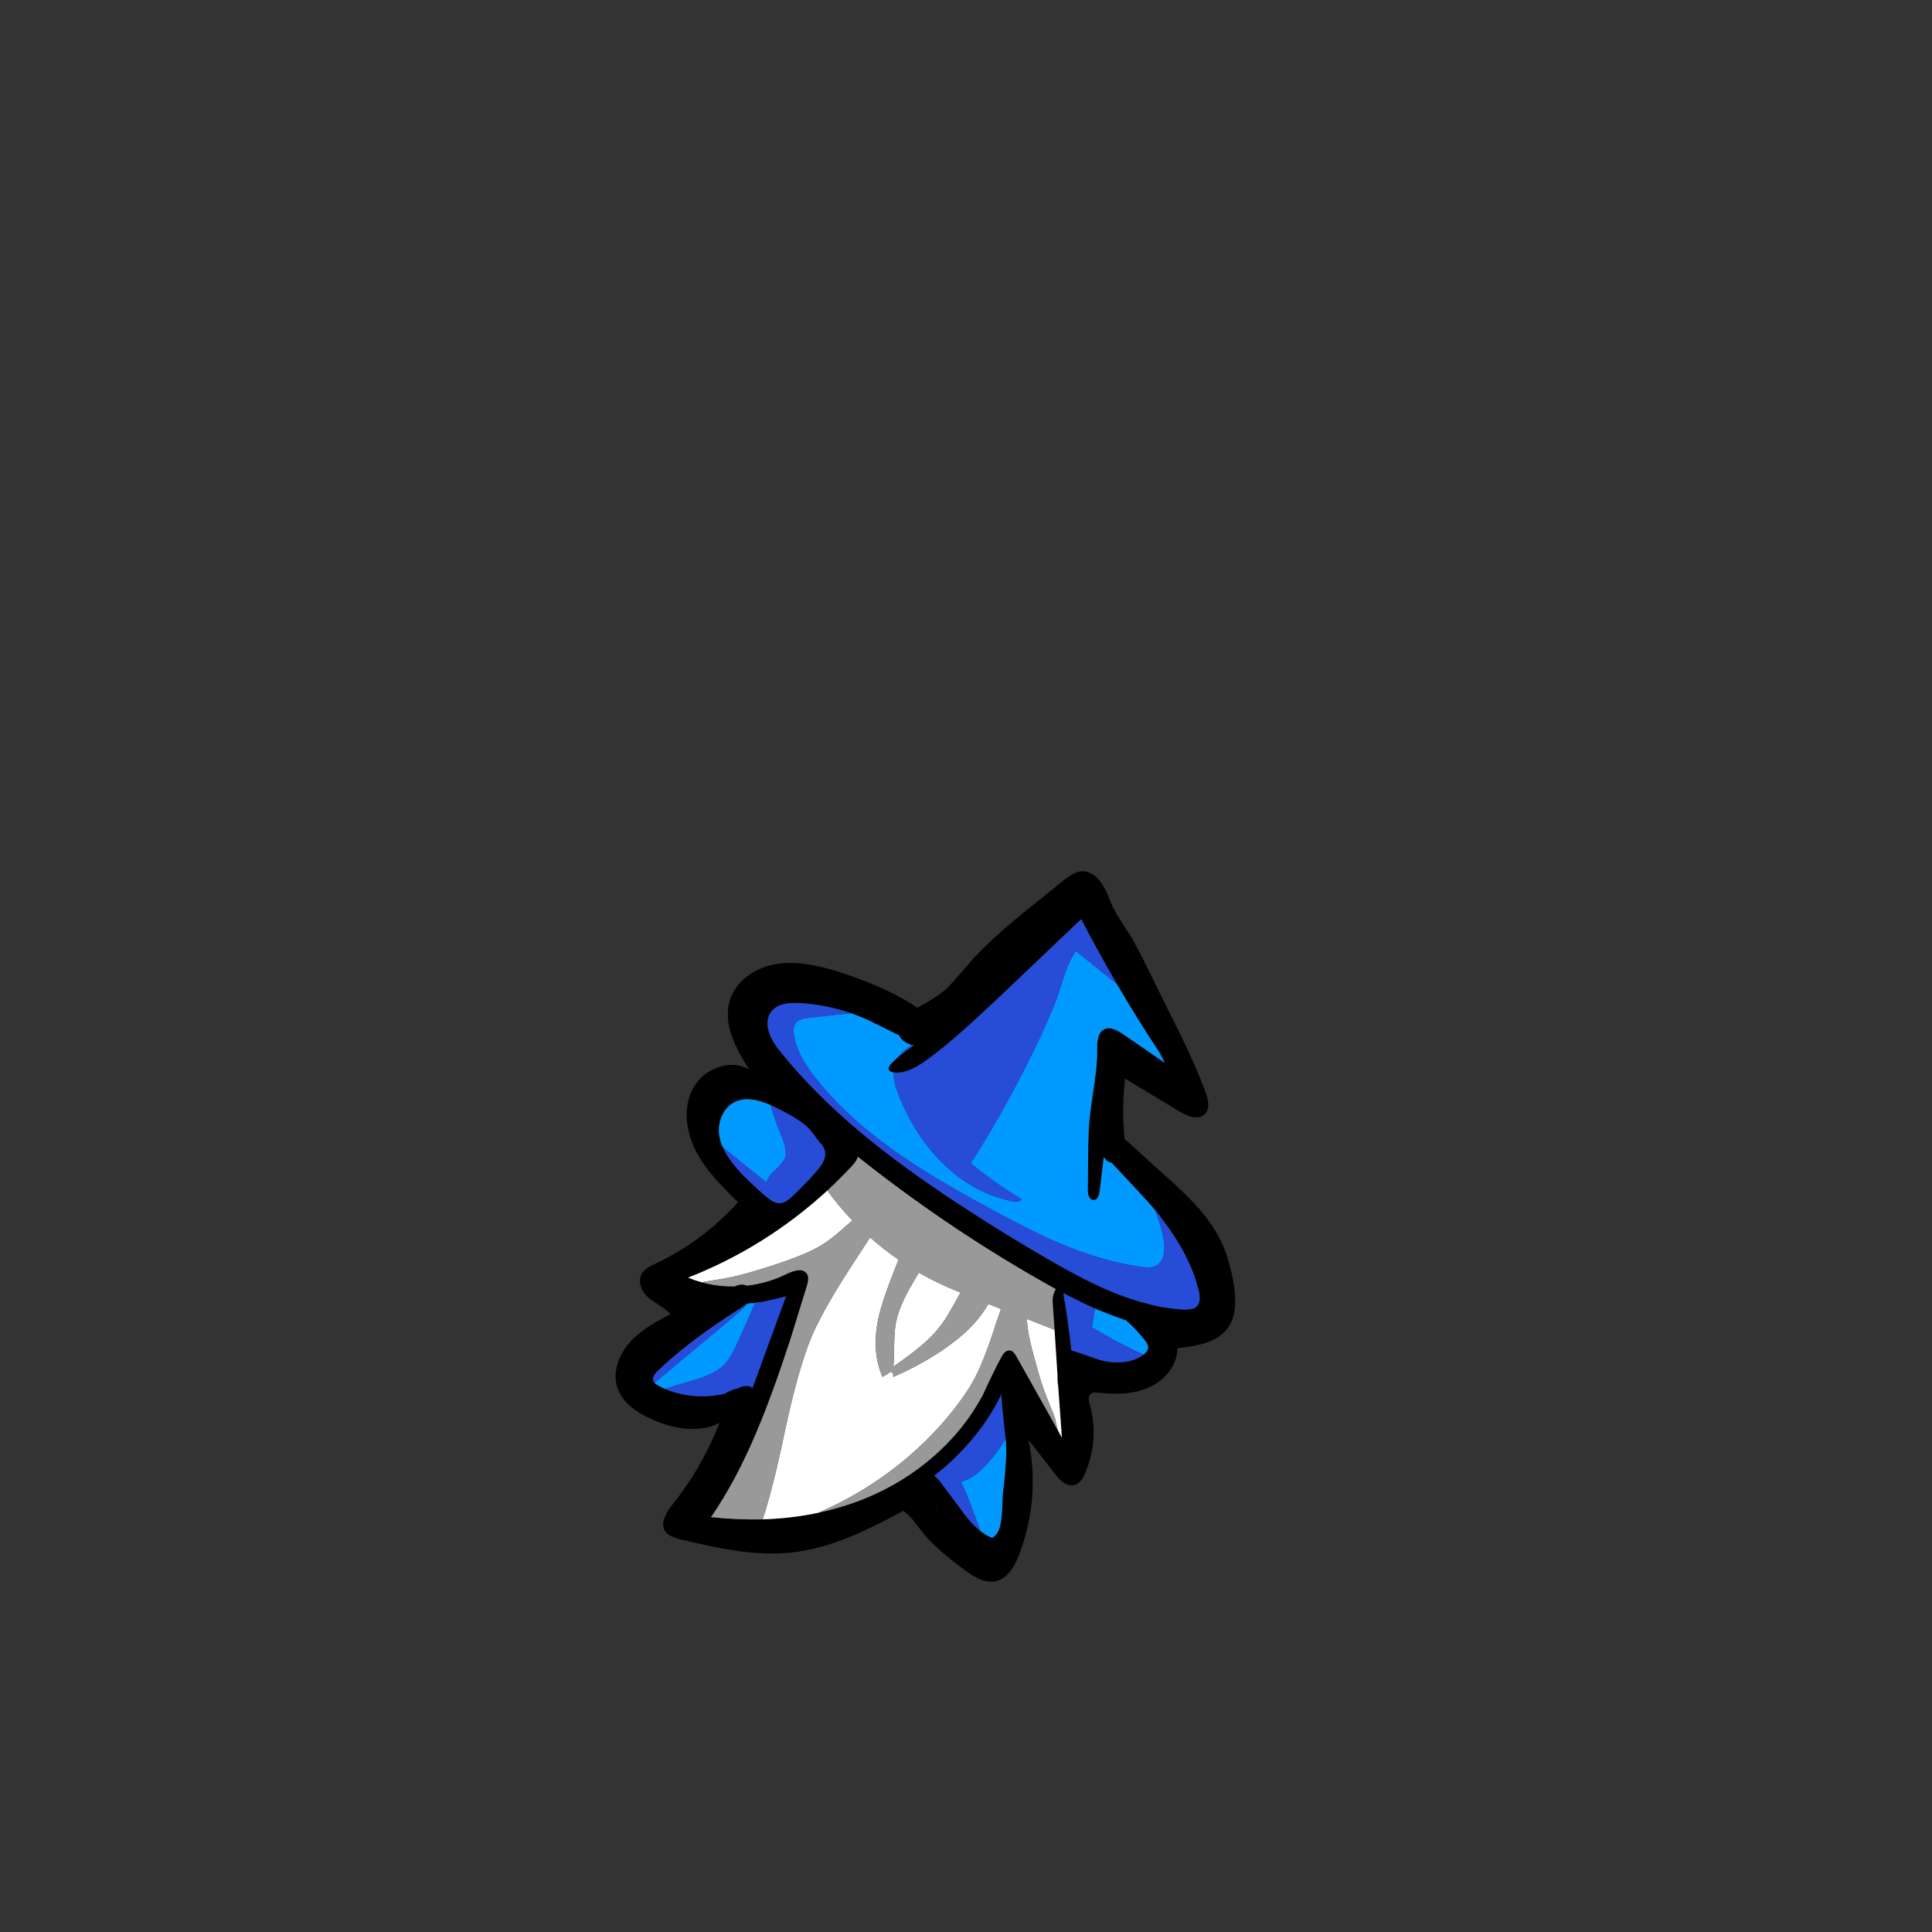 
<svg xmlns="http://www.w3.org/2000/svg" version="1.1" xmlns:xlink="http://www.w3.org/1999/xlink" preserveAspectRatio="none" x="0px" y="0px" width="250px" height="250px" viewBox="0 0 250 250">
<rect x="0" y="0" width="250" height="250" fill="#333333" stroke="none"/>
<defs>
<g id="Wizard_0_Layer0_0_FILL">
<path fill="#000000" stroke="none" d="
M 88.8 31.35
Q 88.95 30.2 87.5 28.55 83.5 24.3 75.6 17.95
L 66.45 10.4
Q 63.55 8.1 62.6 7.45 62.15 7.15 59.95 5.75 58.35 4.7 57.4 3.9 56.8 3.4 55.75 2.35 54.75 1.45 53.95 0.95 52.95 0.25 51.85 0.05 50.6 -0.15 49.65 0.3 48.35 0.9 47.1 3.45
L 44 9.55
Q 39.05 19.15 37.5 24.6 36.15 29.25 35.7 30.3 34.75 32.45 32.5 35.35 32.35 35.55 32.2 35.75 26.25 34.65 17.3 35.55 9.6 36.3 5.65 38.75 2.95 40.4 1.35 43.05 -0.3 45.9 0.1 48.8 0.5 51.8 3.15 54.6 4.95 56.5 8.6 58.9 5.65 58.55 3.15 60.9 0.8 63.2 0.55 66.3 0.35 69.2 1.9 72.1 3.35 74.7 5.85 76.7 8 78.4 11.05 79.8 12.9 80.65 16.75 82.05 13.85 91.15 7.6 98.55 6 100.25 5.95 101.5 5.9 102.7 6.85 103.7 7.7 104.6 9 104.95 9.65 105.15 11.45 105.4 13 105.65 13.85 106 11.95 108.45 11.15 109.7 9.75 111.9 9.15 113.8 8.4 116.15 8.7 118.4 9 120.85 10.5 122.45 13.1 125.25 19 125.15 26.75 124.95 30.35 120.65 30.75 129.6 28.6 137.9 27.6 141.9 29.4 143 30.3 143.6 32.6 143.2 39.15 141.95 42.65 140.95 48.1 139.4 52.1 137.1 57.05 134.25 61.85 128.95 64.2 126.4 67.95 121.5 68.3 121.6 68.8 121.75 69.8 122.05 71.15 122.8
L 73.45 124
Q 76.25 125.4 82.75 126.85 84.75 127.25 85.9 127.25 87.6 127.2 88.75 126.45 91.05 124.8 90.75 120.05 90.05 109.05 83.65 100.1
L 90.65 103.8
Q 93.3 105.3 94.7 104.3 95.8 103.5 95.7 101.2 95.45 94.5 91.25 89.45 90.3 88.3 90.65 87.65 90.8 87.2 91.85 86.85 97.35 85.15 99.95 82.15 101.6 80.3 102.15 77.95 102.7 75.45 101.8 73.4 104.75 71.65 106.15 70.35 108.3 68.4 108.75 66.1 109.45 62.65 105.95 57.65 103.85 54.7 101.95 52.9 99.05 50.15 94.5 48.1 91.6 46.8 86 45.05
L 77.05 42.15
Q 76.95 42 76.9 41.9 74.25 37.25 72.55 31.95
L 84 33.35
Q 85.95 33.55 86.9 33.3 88.65 32.85 88.8 31.35
M 99.95 60.8
Q 100.1 61 100.25 61.2 100.6 61.55 100.9 61.95 102.4 63.8 101.8 65.05 101.45 65.75 99.95 66.4 98.05 67.1 96 67.65 95.9 67.65 95.8 67.7 91.65 68.65 86.8 68.85 81.5 69.05 73.25 68.2 64.7 67.35 53.85 65.65 41.75 63.7 32.7 61.2 21.5 58.1 12.65 53.6 10.2 52.4 9.1 51.1 7.3 49.15 8.05 47.05 8.65 45.25 11.85 43.95 16.5 42.15 21.45 41.7 23.1 41.55 24.8 41.55 28.2 41.7 29.9 41.75 30.6 41.75 31.25 41.8 32 42.45 33.15 42.5 33.6 42.55 34.05 42.45 34.25 42.4 34.45 42.35 34 43.15 33.3 44.4 33.25 44.5 33.25 44.55 33.1 44.8 33 45
L 32.9 45.15
Q 32.8 45.35 32.7 45.6
L 32.7 45.55
Q 32.25 46.5 32 47.3 31.8 48 32.05 48.3 32.35 48.65 33.1 48.45 35.55 47.75 37.75 43.85 39.6 40.65 41.55 36.3 42.45 34.35 44.9 28.5
L 53.1 8.45
Q 58.45 12.65 64 16.65 70.1 21 76.5 25.05 77.3 25.7 78.05 26.3
L 68.7 24.6
Q 66.25 24.2 65.45 25.1 64.7 25.85 64.95 27.15 65.1 28.05 65.8 29.5 66.75 31.55 67.7 34.9 69.1 39.8 69.3 40.4 70.15 43.25 72.4 48.25
L 74.65 53.4
Q 74.95 54.15 75.4 54.55 76 55.05 76.5 54.75 77.25 54.4 76.8 52.8
L 74.9 46.75
Q 75.8 47.4 76.65 47.15 85.95 51 87.5 51.8
L 87.55 51.8
Q 88.6 52.3 89.6 52.9 96.05 56.4 99.95 60.8
M 86.45 72.9
Q 88.8 72.8 91.05 72.6 93.35 73.3 95.65 74.5 96.75 75.05 96.85 75.7 97 76.2 96.55 77.05 96.55 77.1 96.5 77.15 95.5 78.85 93.5 79.95 91.7 80.95 89.5 81.25 88.8 81.35 86.2 81.55 85 81.65 84.1 81.8 81.4 77.2 78.4 72.75 81.95 72.95 84.9 72.95 85.7 72.95 86.45 72.9
M 89.1 97.2
L 87.85 96.25 75.35 87
Q 74.8 86.6 74.4 86.45 74.25 86.4 74.15 86.4 73.9 86.4 73.75 86.45 72.9 86.7 72.8 88.25 72.6 90.85 72.55 96.1 72.05 103.25 68.9 110.1 65.85 116.7 60.75 122.15 57.55 125.5 53.75 128.3 49.65 131.3 44.9 133.6 40.75 135.6 36.15 137.1 36.1 137.1 36.05 137.1 36.05 136.95 36.1 136.85 37.5 128.9 37.25 119.2 37.1 112 35.95 101.25
L 34.65 90.75
Q 34.55 90.05 34.35 89.65 34.2 89.25 33.95 89.05 32.55 87.85 30.25 90.6 27.85 93.5 24.55 95.45 23.85 95.45 23.25 95.85 22.9 96.1 22.55 96.5 19.7 97.85 16.7 98.3 15.4 98.5 14.05 98.55 24.8 87.55 30.9 73.35 32.05 70.6 33.05 67.75 33.6 66.3 33.5 65.35 53.15 70.35 73 72.3 75 72.5 76.85 72.65 76.8 72.9 76.8 73.2 76.8 74.25 77.4 75.3
L 79.7 79.6 83.65 87.05
Q 83.7 87.1 83.7 87.15 84 87.95 84.6 88.85
L 89.1 97.2
M 27.45 66.8
Q 28.55 68.1 27.55 71.15 26.85 73.45 25.5 76.85 24.85 78.45 24.15 78.9 23.5 79.35 22.6 79.3 22 79.25 20.85 78.95 17.25 77.85 14.85 76.85 11.793 75.549 10 73.95 9.077 73.127 8.5 72.2 7.5 70.6 7.5 68.75 7.5 66.8 8.6 65.45 9.85 63.95 12.25 63.5 13.329 63.271 14.9 63.25 15.731 63.248 16.7 63.3 21.35 63.5 23.3 64.4 24.05 64.75 25.55 65.6 25.9 65.8 26.6 66.1 27.15 66.45 27.45 66.8
M 25.9 98.5
Q 26 98.4 26.15 98.35 26.7 98.05 27.25 97.75
L 27.25 97.7
Q 27.75 97.35 28.35 97.05
L 31.45 94.7
Q 31.5 94.65 31.55 94.6 31.65 94.5 31.8 94.4 31.9 94.3 31.95 94.25
L 33.25 112.35 33.15 112.35
Q 32.95 112.25 33.05 112.15 31.8 112.2 30.9 113.3 30.85 113.35 30.85 113.4 30 113.95 29 115.3 26.75 117.05 23.95 118.05 21.3 118.95 18.55 119.05 17.95 119.05 17.35 119 16.7 118.95 16.35 118.8 16.2 118.7 16.1 118.65 16.05 118.6 16 118.55
L 15.95 118.5
Q 15.45 117.9 16 116.55 18.85 109.35 25.3 99.55 25.65 99 25.85 98.5
L 25.9 98.5
M 76.8 96.7
Q 76.9 96.85 77 97 77.8 98.45 79.25 100.9 79.45 101.25 79.7 101.6
L 79.7 101.65
Q 79.9 102 80.1 102.35 80.9 103.85 81.4 105.3 82.2 107.3 83.5 111.4 85 114.95 85.25 116.2 85.8 118.15 84.95 119.35 83.8 119.4 82.5 119.1 81.7 118.9 80.85 118.6 79.45 118.05 77.05 116.65
L 72.35 114.05
Q 71.3 113.45 70.5 113.25 71.85 110.75 72.85 108.1 75.45 101.25 75.65 94.45 75.8 94.9 76.25 95.65 76.5 96.1 76.8 96.7
M 73.1 118.5
Q 73.6 118.75 73.95 119 73.55 118.8 73.15 118.6 73.15 118.55 73.1 118.5 Z"/>

<path fill="#0099FF" stroke="none" d="
M 80.1 102.35
Q 79.9 102 79.7 101.65 79.3 105.3 78.2 108.1 77.1 111.05 75.45 112.25 77.4 113.85 81.65 118.25 82.05 118.7 82.5 119.1 83.8 119.4 84.95 119.35 85.8 118.15 85.25 116.2 85 114.95 83.5 111.4 82.2 107.3 81.4 105.3 80.9 103.85 80.1 102.35
M 27.25 97.75
Q 26.7 98.05 26.15 98.35 25.15 100.75 23.5 104.15
L 16.35 118.8
Q 16.7 118.95 17.35 119 17.95 119.05 18.55 119.05 19.2 118.5 20.35 117.45 22.95 115.3 24.15 114.1 26.2 112.1 26.85 110.1 27.3 108.7 27.3 105.65
L 27.25 97.75
M 20.55 73.9
Q 21.35 72 21.3 71.15 21.25 69.65 18.9 67.5 16.753 65.501 14.9 63.25 13.329 63.271 12.25 63.5 9.85 63.95 8.6 65.45 7.5 66.8 7.5 68.75 7.5 70.6 8.5 72.2 9.077 73.127 10 73.95
L 20.05 76.6
Q 19.8 75.65 20.55 73.9
M 91.05 72.6
Q 88.8 72.8 86.45 72.9 85.7 72.95 84.9 72.95 85.25 74.05 85.8 76.35 91.2 77 96.55 77.05 97 76.2 96.85 75.7 96.75 75.05 95.65 74.5 93.35 73.3 91.05 72.6
M 95.8 67.7
Q 95.9 67.65 96 67.65 96 67.607 96 67.55 95.898 67.631 95.8 67.7
M 91.95 61.1
Q 93.3 59.25 91.2 56.1 89.55 53.7 87.5 51.8 85.95 51 76.65 47.15 75.8 47.4 74.9 46.75
L 76.8 52.8
Q 77.25 54.4 76.5 54.75 76 55.05 75.4 54.55 74.95 54.15 74.65 53.4
L 72.4 48.25
Q 70.15 43.25 69.3 40.4 69.1 39.8 67.7 34.9 66.75 31.55 65.8 29.5 65.1 28.05 64.95 27.15 64.7 25.85 65.45 25.1 66.25 24.2 68.7 24.6
L 78.05 26.3
Q 77.3 25.7 76.5 25.05 70.1 21 64 16.65
L 54.6 14.2
Q 54.25 16.15 54.5 18.9 54.65 20.45 55 23.6 55.15 26 55.15 28.45 55.15 42.95 53 57.9 58.7 59.45 64.3 60.1 64.1 61 62.6 61.2 55.5 62.75 48.1 59.95 41.6 57.55 35.8 52 33.85 50.15 33.1 48.45 32.35 48.65 32.05 48.3 31.8 48 32 47.3 32.25 46.5 32.7 45.55 32.85 44.75 33.25 43.9 33.45 43.55 34.05 42.45 33.6 42.55 33.15 42.5 32 42.45 31.25 41.8 30.6 41.75 29.9 41.75 28.2 41.7 24.8 41.55 23.1 41.55 21.45 41.7
L 14.8 45.6
Q 13.1 46.65 12.9 47.5 12.7 48.4 13.45 49.6 15.35 52.65 20.15 55.15 27.95 59.3 38.55 61.45 46 63 58 63.95 67.95 64.75 73.9 64.65 82.6 64.45 89.45 62.45 91.25 62 91.95 61.1 Z"/>

<path fill="#264CD8" stroke="none" d="
M 77 97
Q 76.9 96.85 76.8 96.7 76.5 96.1 76.25 95.65 75.8 94.9 75.65 94.45 75.45 101.25 72.85 108.1 71.85 110.75 70.5 113.25 71.3 113.45 72.35 114.05
L 77.05 116.65
Q 79.45 118.05 80.85 118.6 81.7 118.9 82.5 119.1 82.05 118.7 81.65 118.25 77.4 113.85 75.45 112.25 77.1 111.05 78.2 108.1 79.3 105.3 79.7 101.65
L 79.7 101.6
Q 79.45 101.25 79.25 100.9 77.8 98.45 77 97
M 27.25 97.7
L 27.25 97.75 27.3 105.65
Q 27.3 108.7 26.85 110.1 26.2 112.1 24.15 114.1 22.95 115.3 20.35 117.45 19.2 118.5 18.55 119.05 21.3 118.95 23.95 118.05 26.75 117.05 29 115.3 30 113.95 30.85 113.4 30.85 113.35 30.9 113.3 31.8 112.2 33.05 112.15 32.95 112.25 33.15 112.35
L 33.25 112.35 31.95 94.25
Q 31.9 94.3 31.8 94.4 31.65 94.5 31.55 94.6 31.5 94.65 31.45 94.7
L 28.35 97.05
Q 27.75 97.35 27.25 97.7
M 26.15 98.35
Q 26 98.4 25.9 98.5
L 25.85 98.5
Q 25.65 99 25.3 99.55 18.85 109.35 16 116.55 15.45 117.9 15.95 118.5
L 16 118.55
Q 16.05 118.6 16.1 118.65 16.2 118.7 16.35 118.8
L 23.5 104.15
Q 25.15 100.75 26.15 98.35
M 27.55 71.15
Q 28.55 68.1 27.45 66.8 27.15 66.45 26.6 66.1 25.9 65.8 25.55 65.6 24.05 64.75 23.3 64.4 21.35 63.5 16.7 63.3 15.731 63.248 14.9 63.25 16.753 65.501 18.9 67.5 21.25 69.65 21.3 71.15 21.35 72 20.55 73.9 19.8 75.65 20.05 76.6
L 10 73.95
Q 11.793 75.549 14.85 76.85 17.25 77.85 20.85 78.95 22 79.25 22.6 79.3 23.5 79.35 24.15 78.9 24.85 78.45 25.5 76.85 26.85 73.45 27.55 71.15
M 96.5 77.15
Q 96.55 77.1 96.55 77.05 91.2 77 85.8 76.35 85.25 74.05 84.9 72.95 81.95 72.95 78.4 72.75 81.4 77.2 84.1 81.8 85 81.65 86.2 81.55 88.8 81.35 89.5 81.25 91.7 80.95 93.5 79.95 95.5 78.85 96.5 77.15
M 34.45 42.35
Q 34.25 42.4 34.05 42.45 33.45 43.55 33.25 43.9 32.85 44.75 32.7 45.55
L 32.7 45.6
Q 32.8 45.35 32.9 45.15
L 33 45
Q 33.1 44.8 33.25 44.55 33.25 44.5 33.3 44.4 34 43.15 34.45 42.35
M 55 23.6
Q 54.65 20.45 54.5 18.9 54.25 16.15 54.6 14.2
L 64 16.65
Q 58.45 12.65 53.1 8.45
L 44.9 28.5
Q 42.45 34.35 41.55 36.3 39.6 40.65 37.75 43.85 35.55 47.75 33.1 48.45 33.85 50.15 35.8 52 41.6 57.55 48.1 59.95 55.5 62.75 62.6 61.2 64.1 61 64.3 60.1 58.7 59.45 53 57.9 55.15 42.95 55.15 28.45 55.15 26 55 23.6
M 100.25 61.2
Q 100.1 61 99.95 60.8 96.05 56.4 89.6 52.9 88.6 52.3 87.55 51.8
L 87.5 51.8
Q 89.55 53.7 91.2 56.1 93.3 59.25 91.95 61.1 91.25 62 89.45 62.45 82.6 64.45 73.9 64.65 67.95 64.75 58 63.95 46 63 38.55 61.45 27.95 59.3 20.15 55.15 15.35 52.65 13.45 49.6 12.7 48.4 12.9 47.5 13.1 46.65 14.8 45.6
L 21.45 41.7
Q 16.5 42.15 11.85 43.95 8.65 45.25 8.05 47.05 7.3 49.15 9.1 51.1 10.2 52.4 12.65 53.6 21.5 58.1 32.7 61.2 41.75 63.7 53.85 65.65 64.7 67.35 73.25 68.2 81.5 69.05 86.8 68.85 91.65 68.65 95.8 67.7 95.898 67.631 96 67.55 96 67.607 96 67.65 98.05 67.1 99.95 66.4 101.45 65.75 101.8 65.05 102.4 63.8 100.9 61.95 100.6 61.55 100.25 61.2 Z"/>

<path fill="#FFFFFF" stroke="none" d="
M 36.15 137.1
L 36.1 136.85
Q 36.05 136.95 36.05 137.1 36.1 137.1 36.15 137.1
M 41.65 78
L 40.9 82.8
Q 39.25 93.1 39.3 98.75 39.4 105.3 42.05 117.45 44.3 127.7 44.9 133.6 49.65 131.3 53.75 128.3 57 124.75 59.75 120.7 65.85 111.65 68.6 101.3 69.65 97.2 69.9 94.2 70.2 90.1 69.35 82.85
L 69.1 80.15 66.6 80.25
Q 66.45 81.7 66.1 83.1 65.3 86.75 62.25 91.7 59.5 96.05 56.1 99.75 55.95 99.15 55.35 99
L 54.3 100.55
Q 50.65 97.25 49.3 91.55 48.5 88.4 48.2 81.15 48.15 80.35 48.15 79.6 44.85 79 41.65 78
M 14.05 98.55
Q 15.4 98.5 16.7 98.3 17.1 98 17.65 97.65
L 19.55 96.4
Q 23.35 93.95 29.55 88.05 32.95 84.75 34.2 82.75 35.05 81.5 36 79.5 36.85 77.55 37.4 76.5 34.05 75.15 30.9 73.35 24.8 87.55 14.05 98.55
M 56.75 80.5
Q 54.6 80.45 52.55 80.25 52.5 80.3 52.5 80.35 52.1 83.9 52.05 85.5 51.95 88.4 52.5 90.6 52.85 92 53.85 94.3 55 96.95 55.35 98 57.4 94.55 58.35 92.6 59.85 89.5 60.35 86.8 60.6 85.65 60.8 83.35
L 61.05 80.45
Q 57.982 80.546 56.75 80.5
M 87.85 96.25
L 89.1 97.2 84.6 88.85
Q 84 87.95 83.7 87.15 83.7 87.1 83.65 87.05
L 79.7 79.6 74.25 79.85
Q 74.3 79.95 74.35 80.1 75.5 82.4 78.55 86 81.5 89.7 83.8 91.85 85.9 93.85 86.3 94.25 86.65 94.65 87.55 95.9 87.7 96.1 87.85 96.25 Z"/>

<path fill="#999999" stroke="none" d="
M 87.85 96.25
Q 87.7 96.1 87.55 95.9 86.65 94.65 86.3 94.25 85.9 93.85 83.8 91.85 81.5 89.7 78.55 86 75.5 82.4 74.35 80.1 74.3 79.95 74.25 79.85
L 79.7 79.6 77.4 75.3
Q 76.8 74.25 76.8 73.2 76.8 72.9 76.85 72.65 75 72.5 73 72.3 53.15 70.35 33.5 65.35 33.6 66.3 33.05 67.75 32.05 70.6 30.9 73.35 34.05 75.15 37.4 76.5 36.85 77.55 36 79.5 35.05 81.5 34.2 82.75 32.95 84.75 29.55 88.05 23.35 93.95 19.55 96.4
L 17.65 97.65
Q 17.1 98 16.7 98.3 19.7 97.85 22.55 96.5 22.9 96.1 23.25 95.85 23.85 95.45 24.55 95.45 27.85 93.5 30.25 90.6 32.55 87.85 33.95 89.05 34.2 89.25 34.35 89.65 34.55 90.05 34.65 90.75
L 35.95 101.25
Q 37.1 112 37.25 119.2 37.5 128.9 36.1 136.85
L 36.15 137.1
Q 40.75 135.6 44.9 133.6 44.3 127.7 42.05 117.45 39.4 105.3 39.3 98.75 39.25 93.1 40.9 82.8
L 41.65 78
Q 44.85 79 48.15 79.6 48.15 80.35 48.2 81.15 48.5 88.4 49.3 91.55 50.65 97.25 54.3 100.55
L 55.35 99
Q 55.95 99.15 56.1 99.75 59.5 96.05 62.25 91.7 65.3 86.75 66.1 83.1 66.45 81.7 66.6 80.25
L 69.1 80.15 69.35 82.85
Q 70.2 90.1 69.9 94.2 69.65 97.2 68.6 101.3 65.85 111.65 59.75 120.7 57 124.75 53.75 128.3 57.55 125.5 60.75 122.15 65.85 116.7 68.9 110.1 72.05 103.25 72.55 96.1 72.6 90.85 72.8 88.25 72.9 86.7 73.75 86.45 73.9 86.4 74.15 86.4 74.25 86.4 74.4 86.45 74.8 86.6 75.35 87
L 87.85 96.25
M 52.55 80.25
Q 54.6 80.45 56.75 80.5 57.982 80.546 61.05 80.45
L 60.8 83.35
Q 60.6 85.65 60.35 86.8 59.85 89.5 58.35 92.6 57.4 94.55 55.35 98 55 96.95 53.85 94.3 52.85 92 52.5 90.6 51.95 88.4 52.05 85.5 52.1 83.9 52.5 80.35 52.5 80.3 52.55 80.25 Z"/>
</g>
</defs>

<g transform="matrix( 0.701, 0, 0, 0.701, 65.2,74.45) ">
<g transform="matrix( 1, 0, 0, 1, -43.95,-66.5) ">
<g transform="matrix( 0.912, 0.41, -0.41, 0.912, 105.55,100.5) ">
<g transform="matrix( 1, 0, 0, 1, 0,0) ">
<use xlink:href="#Wizard_0_Layer0_0_FILL"/>
</g>
</g>
</g>
</g>
</svg>

